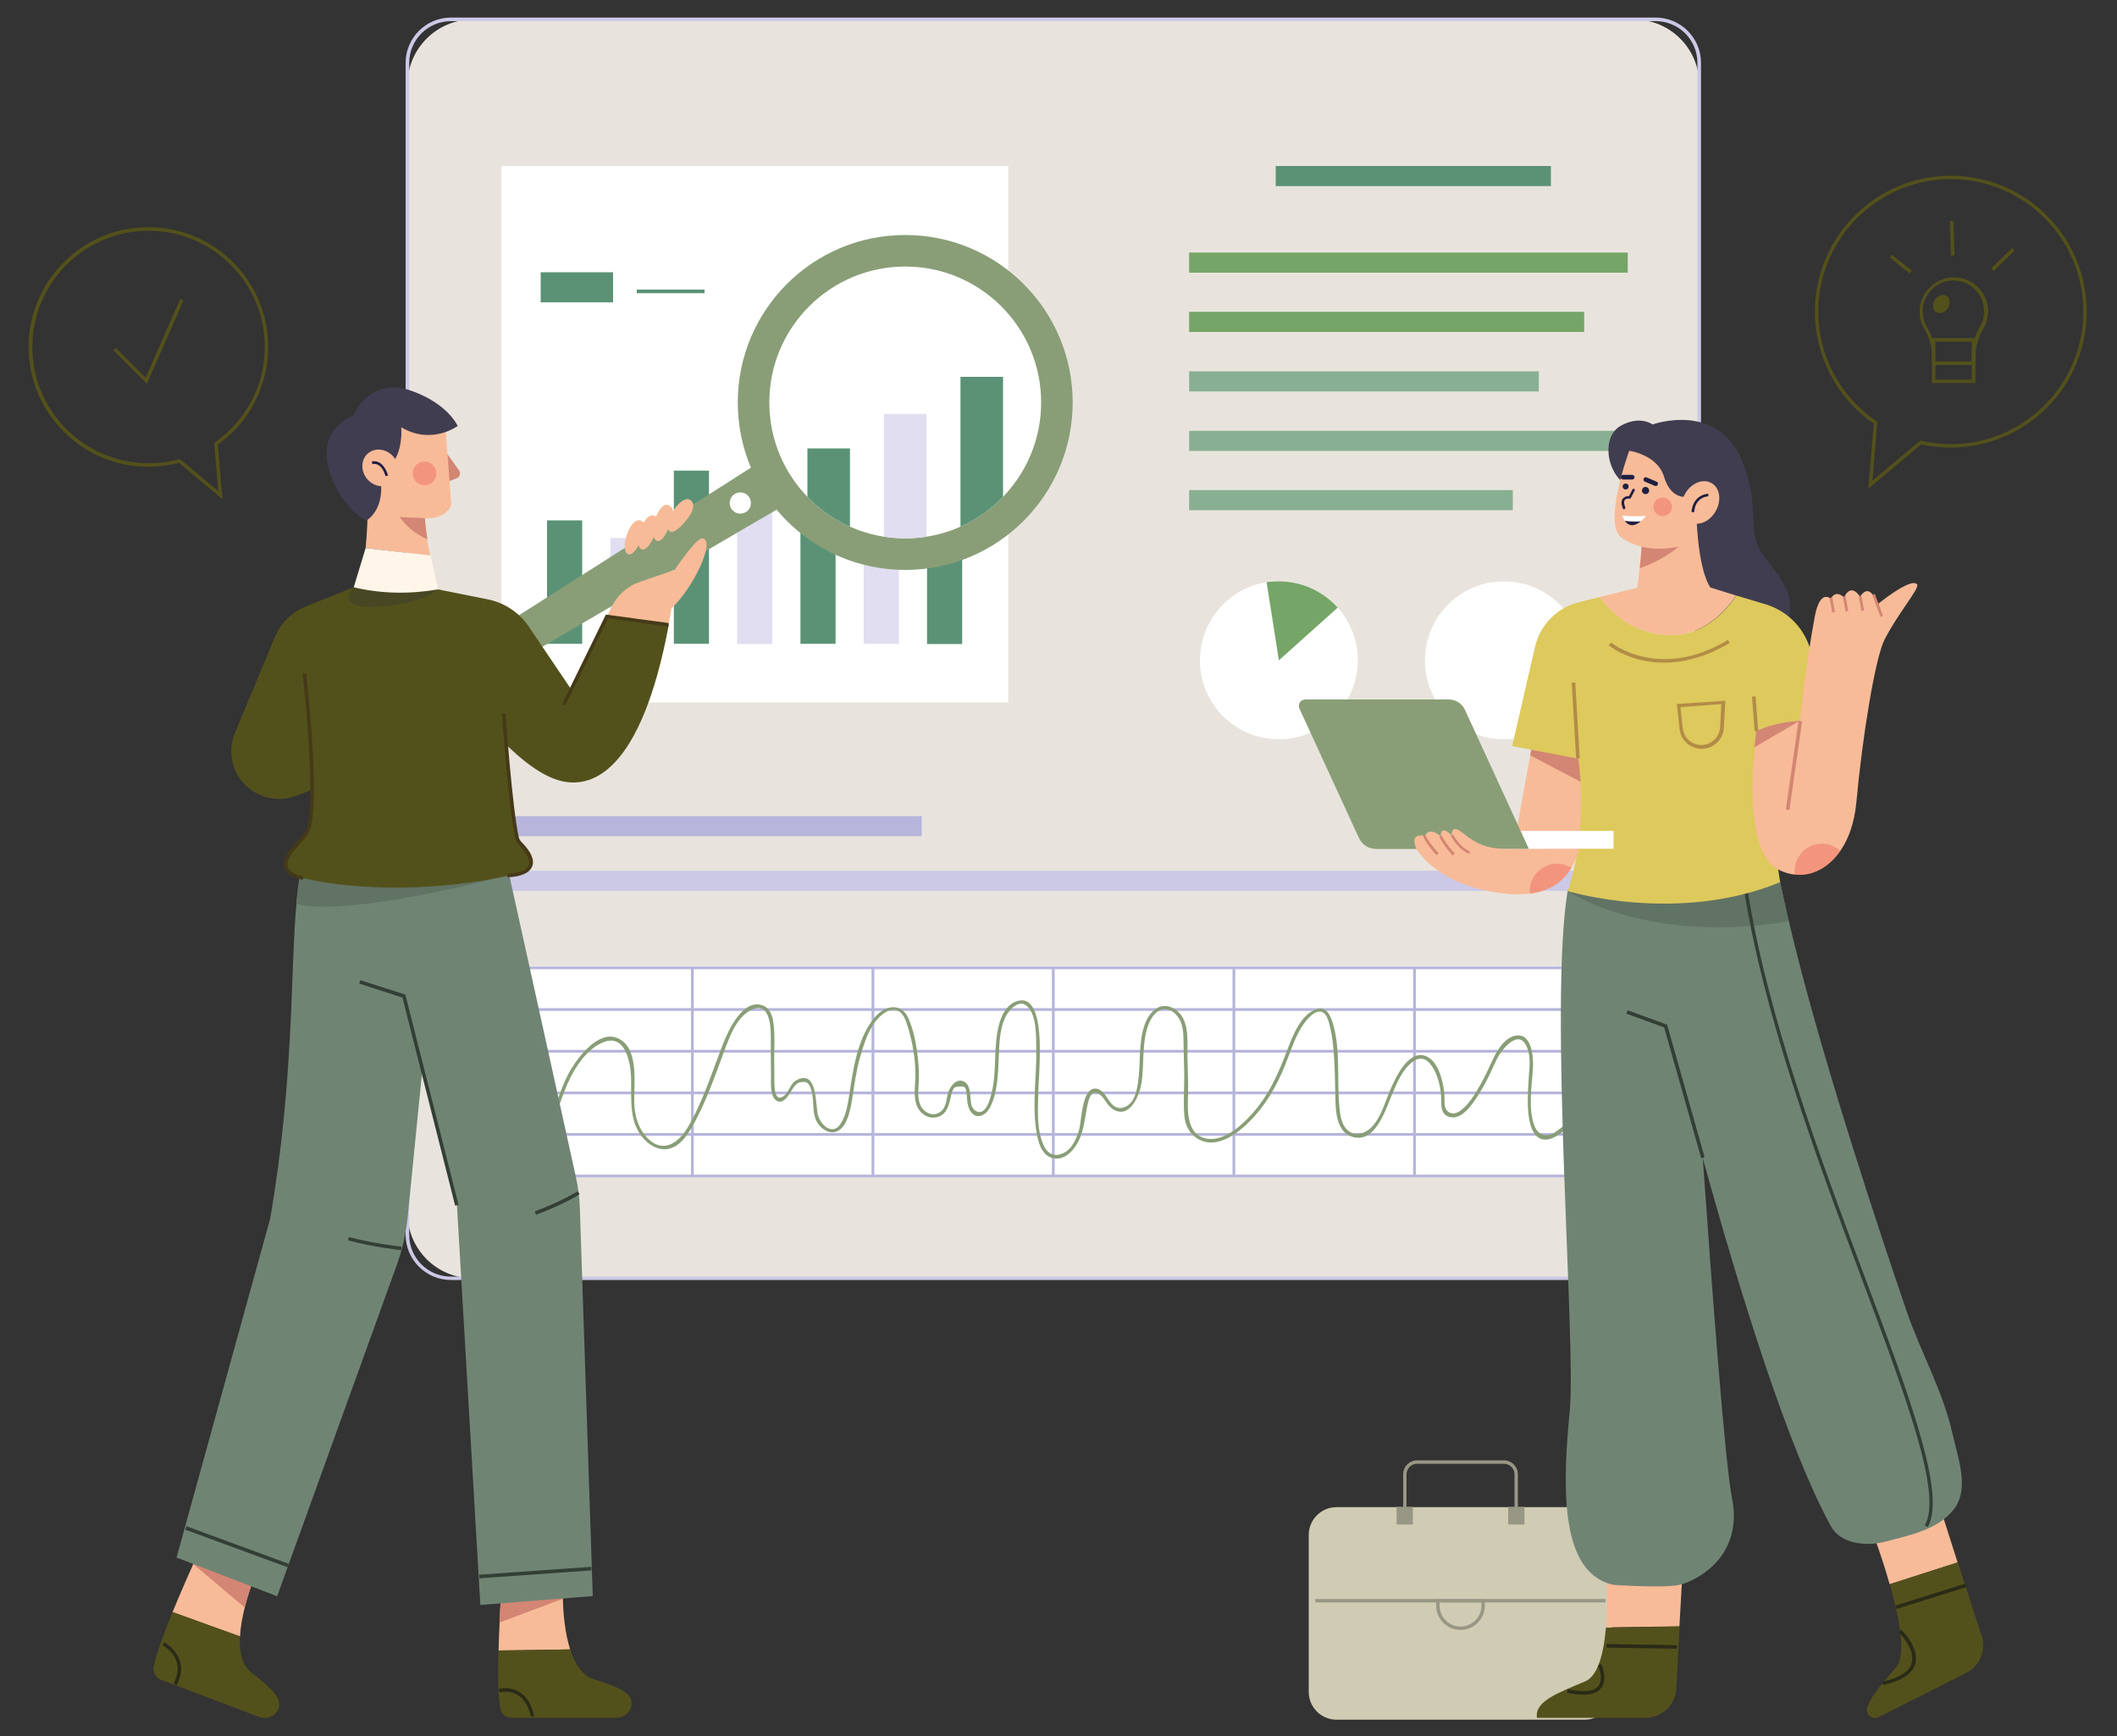 <?xml version="1.0" encoding="utf-8"?>
<!-- Generator: Adobe Illustrator 26.3.1, SVG Export Plug-In . SVG Version: 6.00 Build 0)  -->
<svg version="1.1" id="Слой_1" xmlns="http://www.w3.org/2000/svg" xmlns:xlink="http://www.w3.org/1999/xlink" x="0px" y="0px"
	 viewBox="0 0 1000 820" style="enable-background:new 0 0 1000 820;" xml:space="preserve">
<rect x="0" y="0" width="1000" height="820" fill="#333333" stroke="none"/>
<style type="text/css">
	.st0{fill:#E8E4DD;}
	.st1{fill:#CBC9E6;}
	.st2{fill:#5B9276;}
	.st3{fill:#75A567;}
	.st4{fill:#89AF92;}
	.st5{fill:#B6B5DB;}
	.st6{fill:#FFFFFF;}
	.st7{fill:#E0DEF0;}
	.st8{fill:#899E77;}
	.st9{fill:#D0CBB3;}
	.st10{fill:#989785;}
	.st11{fill:#53511B;}
	.st12{opacity:0.6;fill:#899E77;}
	.st13{clip-path:url(#SVGID_00000119097091458460025070000003126651368733096108_);}
	.st14{fill:#F8BB98;}
	.st15{fill:#D38673;}
	.st16{fill:#2A2B17;}
	.st17{fill:#708474;}
	.st18{fill:#617364;}
	.st19{fill:#333F35;}
	.st20{opacity:0.2;fill:#201F42;}
	.st21{fill:#FFF5E9;}
	.st22{fill:#403D50;}
	.st23{fill:#201F42;}
	.st24{opacity:0.4;fill:#EB5D57;}
	.st25{fill:#453A18;}
	.st26{fill:#DEC95C;}
	.st27{fill:#B28C47;}
</style>
<g>
	<path class="st0" d="M771.8,603.8H223.3c-17,0-30.8-13.8-30.8-30.8V40c0-17,13.8-30.8,30.8-30.8h548.6c17,0,30.8,13.8,30.8,30.8
		v533C802.6,590,788.9,603.8,771.8,603.8z"/>
	<path class="st1" d="M782.1,604.6H213c-11.8,0-21.4-9.6-21.4-21.4V29.7c0-11.8,9.6-21.4,21.4-21.4h569.1c11.8,0,21.4,9.6,21.4,21.4
		v553.6C803.5,595.1,793.9,604.6,782.1,604.6z M213,10c-10.9,0-19.7,8.8-19.7,19.7v553.6c0,10.9,8.8,19.7,19.7,19.7h569.1
		c10.9,0,19.7-8.8,19.7-19.7V29.7c0-10.9-8.8-19.7-19.7-19.7H213z"/>
	<g>
		<rect x="602.6" y="78.4" class="st2" width="130" height="9.5"/>
		<rect x="561.7" y="119.3" class="st3" width="207.2" height="9.5"/>
		<rect x="561.7" y="147.3" class="st3" width="186.6" height="9.5"/>
		<rect x="561.7" y="175.4" class="st4" width="165.2" height="9.5"/>
		<rect x="561.7" y="203.5" class="st4" width="207.2" height="9.5"/>
		<rect x="561.7" y="231.5" class="st4" width="152.9" height="9.5"/>
	</g>
	<g>
		<rect x="236.5" y="385.5" class="st5" width="198.9" height="9.5"/>
		<rect x="237" y="411.3" class="st1" width="514.2" height="9.5"/>
	</g>
	<rect x="236.8" y="78.4" class="st6" width="239.5" height="253.4"/>
	<rect x="258.4" y="245.8" class="st2" width="16.6" height="58.3"/>
	<rect x="288.3" y="254.1" class="st7" width="16.6" height="50.1"/>
	<rect x="318.3" y="222.3" class="st2" width="16.6" height="81.8"/>
	<rect x="348.2" y="228.2" class="st7" width="16.6" height="76"/>
	<rect x="378.1" y="201.9" class="st2" width="16.6" height="102.2"/>
	<rect x="408" y="187.8" class="st7" width="16.6" height="116.3"/>
	<rect x="437.9" y="175.2" class="st2" width="16.6" height="129"/>
	<g>
		<g>
			<rect x="255.4" y="128.6" class="st2" width="34.2" height="14.2"/>
			<rect x="300.8" y="136.8" class="st2" width="32" height="1.7"/>
		</g>
	</g>
	<g>
		<circle class="st6" cx="710.4" cy="311.9" r="37.3"/>
		<g>
			<path class="st6" d="M604.1,349.2c-20.6,0-37.3-16.7-37.3-37.3c0-18.6,13.7-34.1,31.5-36.9c1.9-0.3,3.8-0.4,5.8-0.4
				c11,0,20.9,4.8,27.8,12.4c5.9,6.6,9.5,15.3,9.5,24.9C641.4,332.5,624.7,349.2,604.1,349.2z"/>
			<path class="st3" d="M604.1,311.9l-5.8-36.9c1.9-0.3,3.8-0.4,5.8-0.4c11,0,20.9,4.8,27.8,12.4L604.1,311.9z"/>
		</g>
	</g>
	<g>
		<g>
			<rect x="240.8" y="456.3" class="st6" width="511.7" height="98.4"/>
		</g>
		<g>
			<path class="st5" d="M754.1,556.1h-513v-99.6h513V556.1z M242.3,554.9h510.5v-97.1H242.3V554.9z"/>
			<rect x="241.7" y="535.2" class="st5" width="511.7" height="1.3"/>
			<rect x="241.7" y="515.6" class="st5" width="511.7" height="1.3"/>
			<rect x="241.7" y="495.9" class="st5" width="511.7" height="1.3"/>
			<rect x="241.7" y="476.2" class="st5" width="511.7" height="1.3"/>
			<rect x="667.5" y="457.2" class="st5" width="1.3" height="98.4"/>
			<rect x="582.2" y="457.2" class="st5" width="1.3" height="98.4"/>
			<rect x="496.9" y="457.2" class="st5" width="1.3" height="98.4"/>
			<rect x="411.7" y="457.2" class="st5" width="1.3" height="98.4"/>
			<rect x="326.4" y="457.2" class="st5" width="1.3" height="98.4"/>
		</g>
		<path class="st8" d="M255.8,539.9c7.4-10.4,9-23.7,15.7-34.6c3.2-5.3,7.5-10.6,13.5-13c10.2-4.1,12.8,9.1,13.1,16.4
			c0.3,10.8-1.5,22.5,7.4,30.6c3,2.7,6.9,4.3,10.9,3.2c4.8-1.3,7.8-5.7,10.2-9.7c6.8-11.6,11.2-24.9,15.9-37.4
			c2.4-6.3,5.4-14.5,11.7-18c8.9-5.1,9.9,6.1,9.9,12c0,6.5,0,12.9,0.1,19.4c0,3.1-0.6,9.6,3,11.3c2.2,1,3.9-0.9,5.1-2.5
			c1-1.4,1.8-3,2.8-4.3c1-1.3,1.9-2,3.6-2.2c1.6-0.1,2.4-0.2,3.5,1.4c0.6,0.8,0.9,2,1.2,3c1.3,4.9,0,10.4,2.7,14.8
			c1.5,2.5,4.8,5,7.9,4.5c6.2-1,7.8-11.2,8.6-16.1c1-6.5,1.9-13.1,3.7-19.4c1.8-6.4,4.2-14.1,9.1-18.9c1.9-1.8,4.4-3.7,7.2-3.4
			c4,0.5,5.3,5,6.3,8.3c2.2,7.4,3.6,15,3.5,22.7c0,5.3-1.5,12,2,16.6c1.9,2.5,5.1,3.9,8.2,3.1c4.5-1.1,5.6-5.5,6.5-9.5
			c0.2-0.8,0.3-1.6,0.6-2.4c0.9-2.2,1.2-2.5,3.6-2.6c2.7-0.1,2.8,0.5,3.2,2.7c0.4,2.2,0.2,4.5,0.9,6.7c0.8,2.8,2.8,5.3,6,4.4
			c3-0.9,4.5-4.1,5.5-6.7c2.8-7.7,2.6-16.2,3-24.3c0.3-5.3,0.7-11.1,3.2-15.9c1.6-3.2,6.3-8.3,10-4.9c4.8,4.3,4.3,14.9,4.4,20.7
			c0.2,12.5-1.9,25-0.1,37.5c0.7,4.7,2,11.6,7.1,13.4c7.2,2.4,12.4-5.4,14.3-11c1.5-4.5,1.9-9.3,2.9-13.9c0.6-2.4,1.4-6.9,4.8-5.5
			c2.9,1.2,4,5.2,6.6,7.1c8.1,5.9,13.1-5.6,14.1-11.9c1.4-9.1,0-19.2,3.4-27.9c0.9-2.2,2.2-4.5,4.2-5.9c5-3.3,9.9,1.3,11.3,5.9
			c1.1,3.5,0.9,7.4,1,11.1c0.1,4,0.2,7.9,0.3,11.9c0.1,6.5-0.5,13.2,0,19.7c0.3,4.5,2,8.6,5.9,11.2c9.8,6.4,21.3-3.6,27.5-10.6
			c7.1-8,11.9-17.4,15.6-27.4c1.9-5,3.7-10.2,6.6-14.7c1.6-2.5,6-8.5,9.7-6.8c2.4,1.1,3.2,5.4,3.7,7.6c0.9,3.7,1.3,7.6,1.6,11.4
			c0.6,7.3,0.6,14.5,0.8,21.8c0.1,6.2,0.6,15.4,7.5,17.9c10.7,3.9,15.8-11.4,18.7-18.5c2.5-5.9,5.4-13.8,11.1-17.3
			c4.8-3,8.2,1.6,10,5.7c1.7,3.9,2.6,8.2,2.7,12.5c0,3-0.2,6.7,3.1,8.1c7.1,3.1,13.5-8.6,16.3-13.2c2.5-4.2,4.4-8.6,6.5-13.1
			c2.6-5.6,11.3-16.2,14.9-5.5c1.4,4,0.9,8.4,0.6,12.5c-0.3,4.7-0.6,9.4-0.5,14.1c0.2,5.5,1.2,17.3,9.4,16.1
			c5-0.8,10.1-6.3,13.9-9.4c5.5-4.6,10.6-9.5,15.5-14.6c0.7-0.8-0.4-2-1.2-1.2c-4.9,5.2-10.1,10.1-15.5,14.6
			c-2.9,2.4-5.9,4.9-9.1,7.1c-4.1,2.8-8.1,1.5-9.8-2.7c-3.2-8.3-1.3-18.7-0.8-27.3c0.3-5.2-0.4-17-8.3-15.5c-4.7,0.9-8,6-10,9.9
			c-2.2,4.5-4.1,9.1-6.6,13.4c-2.5,4.3-5.4,9.4-9.6,12.3c-3.1,2.2-6.8,1.1-7.2-3.1c-0.2-1.9,0-3.8-0.2-5.8
			c-0.7-5.6-2.8-14.8-8.8-17.1c-8.4-3.1-14.5,11-16.9,16.5c-2.4,5.7-4.3,12.9-8.9,17.4c-3.2,3.1-8.4,4.2-11.6,0.6
			c-2.4-2.6-3-6.8-3.3-10.2c-1.3-13.2,0.7-26.8-3.1-39.7c-1.1-3.7-3.1-8.3-7.8-6.7c-7.7,2.7-11.2,12.8-13.9,19.7
			c-4.2,11.1-8.9,21.6-17.1,30.4c-4.7,5.1-11.6,11.3-19,11.2c-9.7-0.2-10.9-9.9-10.7-17.3c0.3-7.3,0-14.6-0.2-21.8
			c-0.1-5.9,0.7-12.8-2.2-18.2c-1.8-3.4-5.8-6.1-9.8-5.4c-3.4,0.6-6,3.8-7.4,6.8c-3.7,8-2.7,17.6-3.6,26.1
			c-0.5,4.9-1.3,13.2-7.1,14.9c-7.2,2.1-7.4-8.7-13.4-8.9c-6.4-0.2-6.5,15.2-7.6,19.2c-1.4,5-4,10.9-9.7,12
			c-3.5,0.7-5.9-1.5-7.2-4.6c-3.1-6.9-2.7-15.5-2.5-22.9c0.1-5.5,0.6-11,0.7-16.5c0.1-5.9,1.3-31.4-10-28.7
			c-7.8,1.9-9.8,12-10.5,18.7c-0.9,8.9-0.1,18.1-2.7,26.8c-0.7,2.3-1.5,4.9-3.4,6.4c-2,1.6-4.3,0.2-5.3-1.8
			c-0.7-1.4-0.6-3.2-0.8-4.7c-0.2-2.5-0.5-6.3-3.4-7.4c-3.3-1.2-5.9,2.1-6.9,4.8c-1.2,3.3-0.8,7.7-4.2,9.9c-3.4,2.2-7.4,0.1-9-3.1
			c-1.7-3.4-1.1-7.6-0.9-11.2c0.2-3.7,0-7.4-0.4-11.1c-0.7-6.3-1.9-13.2-4.5-19c-3.6-8-11.5-5.9-16.2-0.1c-8,9.8-10,24.6-11.8,36.7
			c-0.6,3.9-1.3,7.9-3,11.4c-0.9,1.8-2.2,4-4.3,4.3c-3.6,0.6-6.6-3.6-7.4-6.5c-1.3-4.8-0.1-21.9-10.1-16.6c-3.1,1.6-3.4,5.5-6.1,7.5
			c-4.1,3.1-4.4-3.7-4.4-6.3c0-3.9-0.1-7.8-0.1-11.8c0-5.3,0.4-10.7-0.3-16c-0.4-3.3-1.4-7.2-4.9-8.6c-9.3-3.7-16.3,11.3-18.8,17.7
			c-5.3,13.4-9.6,27.7-17,40.1c-4.1,6.8-11.1,11.9-18.1,5.5c-5-4.6-6.9-11.2-7-17.8c-0.2-8.5,2.4-25.7-7.8-30.1
			c-8.9-3.9-18.3,8.4-22.1,14.7c-6.4,10.8-8.1,23.9-15.4,34.1C253.7,540,255.1,540.8,255.8,539.9L255.8,539.9z"/>
	</g>
	<path class="st9" d="M748.5,812.3H631.3c-7.2,0-13.1-5.9-13.1-13.1v-74.2c0-7.2,5.9-13.1,13.1-13.1h117.2c7.2,0,13.1,5.9,13.1,13.1
		v74.2C761.6,806.4,755.8,812.3,748.5,812.3z"/>
	<rect x="621.3" y="755.3" class="st10" width="137.1" height="1.6"/>
	<path class="st10" d="M689.9,769.9c-6.4,0-11.5-5.2-11.5-11.5v-3h23v3C701.4,764.7,696.3,769.9,689.9,769.9z M680,756.9v1.5
		c0,5.5,4.5,9.9,9.9,9.9c5.5,0,9.9-4.5,9.9-9.9v-1.5H680z"/>
	<path class="st10" d="M717,717h-1.6v-20.6c0-2.8-2.3-5-5-5h-41c-2.8,0-5,2.3-5,5V717h-1.6v-20.6c0-3.7,3-6.6,6.6-6.6h41
		c3.7,0,6.6,3,6.6,6.6V717z"/>
	<rect x="659.7" y="711.8" class="st10" width="7.7" height="8.3"/>
	<rect x="712.4" y="711.8" class="st10" width="7.7" height="8.3"/>
	<path class="st11" d="M882.5,230.8l2.6-30.7c-17.4-12-27.8-31.8-27.8-52.9c0-35.4,28.8-64.2,64.2-64.2c35.4,0,64.2,28.8,64.2,64.2
		s-28.8,64.2-64.2,64.2c-4.7,0-9.4-0.5-14-1.5L882.5,230.8z M921.5,84.6c-34.5,0-62.6,28.1-62.6,62.6c0,20.8,10.3,40.1,27.5,51.8
		l0.4,0.3l-2.3,27.7l22.6-18.9l0.4,0.1c4.6,1.1,9.3,1.6,14,1.6c34.5,0,62.6-28.1,62.6-62.6S956,84.6,921.5,84.6z"/>
	<path class="st11" d="M933.1,180.9h-20.5v-21.2h20.5V180.9z M914.2,179.3h17.2v-17.9h-17.2V179.3z"/>
	<path class="st11" d="M933.1,172.4h-20.5v-4.3c0-4.4-1.3-8.8-3.7-13c-1.4-2.5-2.2-5.3-2.1-8.2c0.1-8.4,7-15.5,15.4-15.9
		c4.5-0.2,8.7,1.4,11.9,4.4c3.2,3.1,5,7.2,5,11.7c0,2.8-0.8,5.6-2.2,8.1c-2.5,4.2-3.7,8.5-3.7,12.9V172.4z M914.2,170.7h17.2v-2.8
		c0-4.6,1.3-9.2,3.9-13.7c1.3-2.2,1.9-4.7,1.9-7.2c0-4-1.6-7.7-4.5-10.5c-2.9-2.8-6.6-4.2-10.7-4c-7.5,0.3-13.7,6.7-13.8,14.3
		c0,2.6,0.6,5.1,1.9,7.4c2.6,4.5,3.9,9.2,3.9,13.9V170.7z"/>
	<g>
		<g>
			<path class="st11" d="M919.3,145.2c-1.2,1.7-3.2,2.3-4.4,1.4c-1.3-0.9-1.3-3-0.1-4.7c1.2-1.7,3.2-2.3,4.4-1.4
				C920.4,141.4,920.5,143.5,919.3,145.2z"/>
			<path class="st11" d="M916.2,147.9c-0.7,0-1.3-0.2-1.8-0.6c-0.8-0.6-1.3-1.5-1.3-2.7c0-1.1,0.3-2.2,1-3.1c0.7-1,1.6-1.7,2.6-2
				c1.1-0.4,2.2-0.2,3,0.4c0.8,0.6,1.3,1.6,1.3,2.7c0,1.1-0.3,2.2-1,3.1l0,0c-0.7,1-1.6,1.7-2.6,2
				C917,147.8,916.6,147.9,916.2,147.9z M917.9,141c-0.2,0-0.4,0-0.7,0.1c-0.7,0.2-1.3,0.7-1.8,1.4c-0.5,0.7-0.7,1.4-0.7,2.1
				c0,0.6,0.2,1.1,0.6,1.4c0.4,0.3,0.9,0.3,1.5,0.1c0.7-0.2,1.3-0.7,1.8-1.4l0,0c0.5-0.7,0.7-1.4,0.7-2.1c0-0.6-0.2-1.1-0.6-1.4
				C918.5,141.1,918.2,141,917.9,141z"/>
		</g>
	</g>
	<g>
		<g>
			
				<rect x="896.9" y="118.6" transform="matrix(0.622 -0.783 0.783 0.622 241.881 750.168)" class="st11" width="1.7" height="12.1"/>
			
				<rect x="920.8" y="104.3" transform="matrix(1 -3.200236e-02 3.200236e-02 1 -3.127 29.553)" class="st11" width="1.7" height="16.3"/>
			
				<rect x="939.1" y="121.5" transform="matrix(0.717 -0.697 0.697 0.717 182.581 694.19)" class="st11" width="13.7" height="1.7"/>
		</g>
	</g>
	<path class="st11" d="M105.1,235.8l-20.6-17.2c-4.7,1.2-9.6,1.9-14.4,1.9c-31.2,0-56.6-25.4-56.6-56.6c0-31.2,25.4-56.6,56.6-56.6
		c31.2,0,56.6,25.4,56.6,56.6c0,18.3-8.9,35.5-23.8,46.1L105.1,235.8z M84.9,216.8l18.2,15.2l-1.9-22.8l0.4-0.3
		c14.7-10.3,23.5-27.1,23.5-45c0-30.3-24.6-54.9-54.9-54.9c-30.3,0-54.9,24.6-54.9,54.9c0,30.3,24.6,54.9,54.9,54.9
		c4.9,0,9.7-0.6,14.4-1.9L84.9,216.8z"/>
	<polygon class="st11" points="69.4,181.3 53.6,165.5 54.7,164.3 68.8,178.4 85.1,141.2 86.7,141.9 	"/>
	<g>
		<g>
			<path class="st8" d="M373.3,236.9l-15,8.8l-159,93.1c-4.9,2.9-10.6,2.2-12.9-1.5l0,0c-2.3-3.7-0.3-9.1,4.5-12.2l155.2-98.7
				l14.9-9.5L373.3,236.9z"/>
			<path class="st12" d="M373.3,236.9l-15,8.8c-2.9-2.8-5.5-6-7.6-9.5c-1.9-3.1-3.4-6.3-4.5-9.7l14.9-9.5L373.3,236.9z"/>
		</g>
	</g>
	<path class="st6" d="M352.3,241.9c-2.4,1.4-5.4,0.7-6.9-1.7c-1.4-2.4-0.7-5.4,1.7-6.9c2.4-1.4,5.4-0.7,6.9,1.7
		C355.4,237.4,354.7,240.5,352.3,241.9z"/>
	<circle class="st8" cx="427.6" cy="190.1" r="79.1"/>
	<g>
		<defs>
			<circle id="SVGID_1_" cx="427.6" cy="190.1" r="64.2"/>
		</defs>
		<use xlink:href="#SVGID_1_"  style="overflow:visible;fill:#FFFFFF;"/>
		<clipPath id="SVGID_00000062182242009631639600000014899321617750609814_">
			<use xlink:href="#SVGID_1_"  style="overflow:visible;"/>
		</clipPath>
		<g style="clip-path:url(#SVGID_00000062182242009631639600000014899321617750609814_);">
			<rect x="381.4" y="211.8" class="st2" width="20.1" height="123.5"/>
			<rect x="417.6" y="195.5" class="st7" width="20.1" height="140.6"/>
			<rect x="453.7" y="178" class="st2" width="20.1" height="155.9"/>
		</g>
	</g>
	<path class="st14" d="M269.3,779.1c-10.1,0.2-24.5,0.4-33.8,0.5c0.1-4.5,0.3-9,0.5-13.1c0.5-10.3,1-18.2,1-18.2l28.9-0.2
		c0,0-0.1,2.9,0,7.2C266,761.6,266.8,771.1,269.3,779.1z"/>
	<path class="st11" d="M280.5,793.2c-5.5-1.7-9-7.4-11.2-14.1c-10.1,0.2-24.5,0.4-33.9,0.5c-0.3,10.6-0.2,21.3,0.9,27.3
		c0.4,2.6,2.7,4.5,5.3,4.5h49.6c4,0,7.5-3.4,7.1-7.4C297.8,799.3,292.2,796.8,280.5,793.2z"/>
	<path class="st15" d="M265.8,755.2l-29.9,11.2c0.5-10.3,1-18.2,1-18.2l28.9-0.2C265.8,748.1,265.7,750.9,265.8,755.2z"/>
	<path class="st16" d="M250.8,811c-1.1-5-3.2-8.5-6.3-10.4c-4-2.4-8.5-1.2-8.5-1.2l-0.5-1.6c0.2-0.1,5.2-1.4,9.8,1.4
		c3.5,2.1,5.9,6,7,11.5L250.8,811z"/>
	<path class="st14" d="M121.1,742.7c0,0-3.2,7.4-5.5,16.6c-1.1,4.4-2,9.1-2.2,13.7c-9.5-3.4-23.1-8.3-31.9-11.5
		c4.1-10,8.5-19.9,10.8-25l0.1-0.1c1-2.3,1.6-3.6,1.6-3.6L121.1,742.7z"/>
	<path class="st11" d="M118.8,790.1c-4.6-3.6-5.8-10.1-5.5-17.2c-9.5-3.4-23.1-8.3-31.8-11.5c-4,9.9-7.7,19.9-8.9,25.9
		c-0.5,2.6,0.9,5.2,3.4,6.1l46.4,17.6c3.8,1.4,8.2-0.5,9.3-4.4C132.9,801.9,128.5,797.6,118.8,790.1z"/>
	<path class="st15" d="M121.1,742.7c0,0-3.2,7.4-5.5,16.6l-24.2-20.4l0.9-2.5l0.1-0.1c1-2.3,1.6-3.6,1.6-3.6L121.1,742.7z"/>
	<path class="st16" d="M83.5,796l-1.5-0.8c6.2-11.9-4.7-17.8-5.2-18l0.8-1.5C77.7,775.8,90.4,782.6,83.5,796z"/>
	<path class="st17" d="M280,753.9l-53.1,4.2l-11.1-189.5l-16.4-62.3l-21.5-81.5l-1.1-4.3l-5.2-19.6l-0.8-2.9l10.2-0.9l54.9-4.9
		l3.3,15v0L272,555.8c1.1,4.8,1.7,9.8,1.9,14.7L280,753.9z"/>
	<path class="st17" d="M203.6,464.1l-4.2,42.2l-6.8,68.3c-0.8,7.9-2.5,15.6-5.2,23l-56.5,156.4l-47.5-18.3l44.2-160
		c11.4-65.9,9.5-116.5,12.4-148.5c0.2-2,0.4-3.9,0.6-5.8c1.2-9.8,3-17.6,6.1-23.3l24.9,2.9l17.6,2.1l3.8,16.2l0.8,3.3L203.6,464.1z"
		/>
	<path class="st18" d="M239.1,407.1l0.6,6.4c0,0-74.5,20-99.8,13.5c0.2-2,0.4-3.9,0.6-5.8c1.2-9.8,3-17.6,6.1-23.3l24.9,2.9
		l-0.8-2.9l10.2-0.9l54.9-4.9L239.1,407.1z"/>
	<polygon class="st19" points="215,569.5 190.1,471.2 169.7,464.6 170.2,463 191.5,469.8 191.6,470.3 216.6,569.1 	"/>
	<path class="st19" d="M253.2,573.8l-0.6-1.6c13.1-4.9,20.2-9.5,20.3-9.5l0.9,1.4C273.5,564.3,266.5,568.8,253.2,573.8z"/>
	<path class="st19" d="M189.5,590.5c-0.1,0-12.7-1.3-25.1-4.6l0.4-1.6c12.3,3.3,24.8,4.5,24.9,4.6L189.5,590.5z"/>
	
		<rect x="110.8" y="705.1" transform="matrix(0.345 -0.939 0.939 0.345 -612.841 583.302)" class="st19" width="1.7" height="51.5"/>
	
		<rect x="226.2" y="741.6" transform="matrix(0.998 -7.028105e-02 7.028105e-02 0.998 -51.556 19.596)" class="st19" width="53.1" height="1.7"/>
	<path class="st11" d="M167,277.4l-22.6,9.1c-6.6,2.6-11.8,7.8-14.5,14.3L111,346.1c-3.8,9.1-1.3,19.6,6.2,25.9l0,0
		c6.2,5.2,14.7,6.8,22.4,4l16-5.9L167,277.4z"/>
	<g>
		<path class="st14" d="M323,236.2c-4.2,2.1-9.1,10.9-7.2,14.1c1.5,2.6,5-0.9,6.2-2.1c2.1-2.2,7.6-8.2,4.6-11.6
			C325.6,235.6,324.3,235.6,323,236.2z"/>
		<path class="st14" d="M312.8,239.4c-3.5,3.1-5.8,13-3.2,15.6c2.2,2.1,4.6-2.2,5.4-3.7c1.5-2.7,5.2-9.9,1.3-12.4
			C315.1,238.1,313.9,238.4,312.8,239.4z"/>
		<path class="st14" d="M306,244.4c-3.5,3-6,12.3-3.5,14.7c2.1,1.9,4.6-2.2,5.4-3.6c1.5-2.6,5.3-9.5,1.6-11.7
			C308.4,243.1,307.1,243.4,306,244.4z"/>
		<path class="st14" d="M299.6,246.7c-3.5,3-6,12.3-3.5,14.7c2.1,1.9,4.6-2.2,5.4-3.6c1.5-2.6,5.3-9.5,1.6-11.7
			C301.9,245.4,300.7,245.7,299.6,246.7z"/>
	</g>
	<path class="st11" d="M167,277.7L143.6,318c0,0,6.1,66.7,1.7,74.9c-4.4,8.2-14.4,14.6-8.3,19.3c6.1,4.7,54.5,12.9,106.7,0.6
		c14.4-4.1,4.4-11.7,1.1-15.2c-3.3-3.5-7.8-91.8-7.8-91.8l-30-27.4l-22.2-6L167,277.7z"/>
	<path class="st20" d="M206.4,278.4c-4.2,7.3-53.2,14.8-39.4-1l14.2-3L206.4,278.4z"/>
	<path class="st11" d="M270,325.9l-19.4-28.7c-4.5-7.3-11.8-12.4-20.2-14.1l-23.5-4.7l13.9,52.1c0,0,21.7,30.4,41.3,37.5
		c17.6,6.4,40.9-4.1,53.8-72.8l-29.1-4L270,325.9z"/>
	<path class="st14" d="M331.8,254.3c-2.9-0.4-13.1,14.9-13.1,14.9l-16.3,5.6c-6,2-10.9,6.4-13.6,12.1l-2.1,4.3l29.1,4
		c0.5-2.6,0.9-5.2,1.4-7.9C327.2,278.2,338.3,255.2,331.8,254.3z"/>
	<path class="st15" d="M210.9,213.9l5.9,8.2c1,1.4,0.4,3.3-1.3,3.9l-6.3,2.4l-4.5-9.9L210.9,213.9z"/>
	<path class="st14" d="M172.7,258.9c1.5-15,0.9-30.1,0.9-30.1l26.9,2c-0.2,3-0.3,6.1-0.2,9.2c0.2,4.9,0.7,9.9,1.5,14.7
		c0.4,2.7,0.9,5.3,1.4,7.8L172.7,258.9z"/>
	<path class="st15" d="M201.9,254.7c-11.4-4.7-15.8-14.9-15.8-14.9l14.3,0.2C200.6,244.8,201.1,249.8,201.9,254.7z"/>
	<path class="st21" d="M172.7,258.9l-5.6,18.5c13,3.1,26.3,3.3,39.9,1l-3.6-16L172.7,258.9z"/>
	<path class="st14" d="M210.3,200.1l2.8,37.3c0.2,1.6-0.7,3.1-2.1,4.3c-2.4,2.2-5.6,3.2-8.8,3.1L183,244l-13.6-15.3l10.6-32.5
		l19.2-0.3L210.3,200.1z"/>
	<path class="st22" d="M178.9,222.3c0,0,5,15.6-5.6,23.5c-11.5-3.8-32.7-38.6-6.3-49.6c0,0,7.3-18.5,27.1-11.7
		c17.5,6.1,22.1,16.7,22.1,16.7s-12.3,9.2-26.7,0.6C189.6,201.9,191,220.4,178.9,222.3z"/>
	<path class="st14" d="M186,215.9c3.1,3.9,2.8,9.3-0.7,12.1c-3.5,2.8-8.8,2-12-1.9c-3.1-3.9-2.8-9.3,0.7-12.1
		C177.5,211.2,182.9,212.1,186,215.9z"/>
	<path class="st23" d="M182.1,224.9c-0.1-0.3-1.7-6.6-6.2-5.7l-0.3-1.2c4.5-1,7,3.9,7.7,6.6L182.1,224.9z"/>
	
		<ellipse transform="matrix(0.23 -0.973 0.973 0.23 -63.048 367.299)" class="st24" cx="200.5" cy="223.5" rx="5.6" ry="5.6"/>
	<path class="st25" d="M143,415.6c-5.1-1.2-7.9-3.1-8.7-5.7c-1.3-4.3,3.1-9.3,7.1-13.7c0.6-0.7,1.2-1.3,1.8-2
		c1.1-1.3,1.8-2.8,2.2-4.3c3.7-17.3-2.4-71.3-2.5-71.8l1.7-0.2c0.3,2.2,6.2,54.8,2.4,72.4c-0.4,1.8-1.3,3.6-2.5,5.1
		c-0.6,0.6-1.2,1.3-1.8,2c-3.5,3.8-7.8,8.6-6.7,12.1c0.6,2,3.2,3.6,7.5,4.6L143,415.6z"/>
	<path class="st25" d="M239.7,414.4l-0.1-1.7c5.7-0.3,9.2-1.6,10.1-3.9c0.9-2.3-0.7-5.8-4.5-9.6c-1-1-1.6-2.2-1.9-3.6
		c-3-13.5-6.2-58-6.2-58.5l1.7-0.1c0,0.4,3.2,44.9,6.2,58.2c0.2,1.1,0.8,2,1.5,2.7c4.3,4.3,6.1,8.3,4.9,11.3
		C250.1,412.4,246.2,414.1,239.7,414.4z"/>
	<polygon class="st25" points="267,333.3 265.5,332.6 286.2,290.3 315.9,294.3 315.7,296 287.2,292.1 	"/>
	<path class="st22" d="M768.5,229.3c-9.9-6-12.1-23.1-2.9-28.2c9.2-5.1,15-0.6,15-0.6s30.8-11.2,42.4,17.4
		c8.8,21.5,1.8,32.8,9.4,43.6c8.7,12.3,22.6,23.5,4.4,45.2l-42.5-10.4l-11.1-52.4L768.5,229.3z"/>
	<path class="st14" d="M915.6,709.4l-31.3,13.8c0,0,4.5,11.6,8.3,25.1l32.1-10.3L915.6,709.4z"/>
	<path class="st11" d="M924.8,738l-32.1,10.3c4.4,15.5,8,33.4,2.9,39.3c-6.5,7.6-12.2,13.9-13.6,19.2c-0.8,3.1,2.4,5.7,5.3,4.3
		l41.5-20.9c6.9-3.5,9.8-11.7,6.8-18.8L924.8,738z"/>
	
		<rect x="894.9" y="753.8" transform="matrix(0.954 -0.299 0.299 0.954 -183.724 306.811)" class="st16" width="34.4" height="1.7"/>
	<path class="st16" d="M889.5,795.9l-0.3-1.6c8-1.7,12.6-4.6,13.8-8.7c1.9-6.7-6-14.6-6.1-14.6l1.2-1.2c0.4,0.3,8.8,8.6,6.6,16.3
		C903.2,790.7,898.1,794,889.5,795.9z"/>
	<path class="st14" d="M794.9,739.7l-36.1,3.3c0,0,0.9,12.8-0.2,25.7l34.7-0.5L794.9,739.7z"/>
	<path class="st11" d="M758.6,768.8c-1,11.4-3.6,22.8-9.8,25.4c-13.3,5.6-23.9,9.4-22.8,17.2h51.3c7.7,0,14.1-6,14.5-13.7l1.6-29.4
		L758.6,768.8z"/>
	
		<rect x="774.6" y="761.1" transform="matrix(1.664769e-02 -1 1 1.664769e-02 -15.195 1540.172)" class="st16" width="1.7" height="33.3"/>
	<path class="st16" d="M747.9,800.5c-2.2,0-4.8-0.3-7.7-1l0.4-1.6c7.3,1.6,12.3,1.1,14.4-1.5c2.8-3.4-0.1-9.6-0.1-9.7l1.5-0.7
		c0.1,0.3,3.3,7.2-0.1,11.4C754.6,799.5,751.8,800.5,747.9,800.5z"/>
	<path class="st17" d="M794.4,748.3c-0.4,0.1-0.8,0.2-1.2,0.3c-7.2,1.7-31.1,0-31.1,0c-1.1-0.2-2.1-0.5-3.1-0.9
		c-22.3-8.1-20.8-47.2-17.5-81.4c3.1-31.3-10-191.2-1-245.5l56.5-12.4l0.3,9.5l0.7,19.4l1.2,34.4c0,0,2.1,33.3,5.1,75
		c4.4,62.5,10.5,144,13.8,160.7C823.5,734,803.4,745.7,794.4,748.3z"/>
	<path class="st17" d="M922.3,713.7c-1.3,1.5-2.6,2.7-4.1,3.9c-7.6,5.9-17.9,8-26.9,10.4c-1.6,0.4-3.2,0.8-4.9,1
		c-8.4,1-17.5-0.9-21.5-8c-20.1-36.6-42.7-109.2-60.6-174.1c-13.1-47.4-23.7-90.6-29-112.7c-2.3-9.8-3.6-15.4-3.6-15.4l25.6-0.8
		l43.6-1.3c1.2,5.9,2.5,12.1,4.1,18.5c14.9,63.5,44.2,150.7,55.6,184.1c6.9,20,17.3,37.8,21.9,58.8
		C925,689.2,930.7,704.1,922.3,713.7z"/>
	<path class="st18" d="M845,435.2c-17.8,2.9-33.5,3.3-46.9,2.3c-8.5-0.6-16.1-1.8-22.7-3.3c-22.8-5-34.9-13.3-34.9-13.3l56.5-12.4
		l0.3,9.5l43.6-1.3C842.2,422.6,843.5,428.8,845,435.2z"/>
	<polygon class="st19" points="803.6,547.1 786.1,485.3 768.2,478.8 768.8,477.2 787.5,484 787.6,484.4 805.2,546.6 	"/>
	<path class="st19" d="M910.6,721.3l-1.4-0.8c8.4-14.6-8.5-59.6-29.8-116.6c-20.7-55.3-46.5-124.2-55.9-185.7l1.6-0.3
		c9.3,61.3,35.1,130.1,55.8,185.4C902.4,660.6,919.4,706,910.6,721.3z"/>
	<path class="st14" d="M752.7,368.4c-2,14.1-5,32.5-5,32.5h-32.9l8-44.1l2-11c0,0,28.3,6.7,29.6,6.7
		C754.8,352.5,753.9,359.6,752.7,368.4z"/>
	<path class="st15" d="M752.7,368.4l-1.5,3.3l-28.4-14.9l2-11c0,0,28.3,6.7,29.6,6.7C754.8,352.5,753.9,359.6,752.7,368.4z"/>
	<path class="st26" d="M745.5,358.4c0,0,5.4,31.7-5,62.5c0,0,51.7,15.8,100.4-4.2l-11.3-71.3l3.8-36.3l-74.6,0.8l-25.4,8.3
		L745.5,358.4z"/>
	<path class="st26" d="M854.6,305.1c-3.3-9.4-10.9-16.7-20.4-19.6l-14-4.2c-5.6,8.2-15.7,18.7-30.4,18.7c-17.3,0-28.1-9.9-34.1-18
		l-9.7,2.4c-10.4,2.5-18.5,10.7-20.9,21.1l-10.8,46.9l31.3,6l0.8-35.8l81.3-3.8l2.1,26.7c0,0,23.5-10.3,39,0.3L854.6,305.1z"/>
	<path class="st14" d="M890.2,302.1c-4.5,8.8-10.6,47-13.3,76.7c-0.9,9.8-3.7,17.5-7.6,23.1c-5.7,8.3-13.7,12.1-21.5,11.2
		c-3-0.3-6-1.3-8.7-2.9c-13.4-8-11.7-41.9-10.2-57.2c0.5-4.6,0.9-7.5,0.9-7.5c7.9-4.4,20.4-5,20.4-5c0.2-1.7,0.4-3.5,0.6-5.2
		c1.7-15.4,4.3-32.8,6.5-44.4c2.5-12.9,7.5-8.1,7.5-8.1c2.5-4.6,6.3-0.6,6.3-0.6c3.3-7.3,7.5-0.4,7.5-0.4c5.2-7.5,8.1,3.8,8.1,3.8
		s16.2-13.3,18.9-9.5C906.8,277.9,896.6,289.6,890.2,302.1z"/>
	<rect x="692.2" y="392.5" class="st6" width="70" height="8.4"/>
	<path class="st8" d="M722.2,401H650c-3.5,0-6.6-2-8.1-5.2l-28.1-61.1c-0.9-2,0.5-4.3,2.8-4.3h67.7c3.3,0,6.3,1.9,7.7,4.9L722.2,401
		z"/>
	<path class="st14" d="M746,400.9c-0.9,3.3-2.1,6.3-3.7,9c-3.9,6.5-10.1,11-19.6,12.2c-3.3,0.4-6.9,0.5-11,0.1
		c-33.1-3.3-42.7-21.4-42.7-21.4s-3.7-7.7,4.1-5.9c0,0,1.5-4.9,7.5,0.2c0,0-0.7-6.1,5.2-0.5c0,0-0.8-6.2,5.6-0.8
		c6.5,5.3,11.5,6.9,19.3,7.2C718.6,401.2,746,400.9,746,400.9z"/>
	<g>
		<g>
			
				<rect x="743.7" y="322.5" transform="matrix(0.998 -5.804152e-02 5.804152e-02 0.998 -18.506 43.786)" class="st27" width="1.7" height="35.9"/>
			<path class="st27" d="M786.1,313c-3.9,0-7.4-0.5-10.3-1.1c-9.9-2.2-15.7-6.9-15.9-7.1l1.1-1.3c0.2,0.2,22.8,18.3,55.2-1.2
				l0.9,1.4C805.1,310.8,794.5,313,786.1,313z"/>
			
				<rect x="828.3" y="329" transform="matrix(0.997 -7.604917e-02 7.604917e-02 0.997 -23.248 64.03)" class="st27" width="1.7" height="16.4"/>
			<path class="st27" d="M803.8,353.7c-5.4,0-9.8-4-10.4-9.3l-1.3-11.9l22.9-1.5l-0.7,12.8c-0.3,5.5-4.8,9.8-10.3,9.9
				C803.9,353.7,803.8,353.7,803.8,353.7z M793.8,334l1.1,10.1c0.5,4.5,4.4,7.9,8.9,7.8c4.6-0.1,8.4-3.7,8.7-8.4l0.6-10.9L793.8,334
				z"/>
		</g>
	</g>
	
		<rect x="825.9" y="360.6" transform="matrix(0.142 -0.99 0.99 0.142 369.299 1148.811)" class="st15" width="42.3" height="1.7"/>
	<g>
		
			<rect x="878.5" y="281.6" transform="matrix(0.984 -0.179 0.179 0.984 -36.826 161.862)" class="st15" width="1.3" height="7"/>
		
			<rect x="871" y="281.8" transform="matrix(0.984 -0.179 0.179 0.984 -36.984 160.524)" class="st15" width="1.3" height="7"/>
		
			<rect x="864.7" y="282.3" transform="matrix(0.984 -0.179 0.179 0.984 -37.159 159.412)" class="st15" width="1.3" height="7"/>
		
			<rect x="886.1" y="280.6" transform="matrix(0.937 -0.35 0.35 0.937 -44.098 328.184)" class="st15" width="1.3" height="11.1"/>
	</g>
	<path class="st15" d="M850.1,340.5l-21.4,12.5c0.5-4.6,0.9-7.5,0.9-7.5C837.6,341,850.1,340.5,850.1,340.5z"/>
	<path class="st24" d="M869.3,401.9c-5.7,8.3-13.7,12.1-21.5,11.2c-0.1-0.6-0.1-1.1-0.1-1.7c0-7.1,5.8-12.9,12.9-12.9
		C863.9,398.5,867,399.8,869.3,401.9z"/>
	<path class="st24" d="M742.3,409.9c-3.9,6.5-10.1,11-19.6,12.2c0-0.4-0.1-0.8-0.1-1.2c0-7.1,5.8-12.9,12.9-12.9
		C738,408,740.3,408.7,742.3,409.9z"/>
	<path class="st15" d="M694.1,403.2c-3.3-0.6-7.4-5.7-8.8-8.4l1.1-0.6c1.4,2.8,5.3,7.3,7.9,7.8L694.1,403.2z"/>
	<path class="st15" d="M686.3,404.1c-2.8-2.9-5.4-6.5-6.4-8.9l1.2-0.5c1,2.3,3.5,5.8,6.2,8.5L686.3,404.1z"/>
	<path class="st15" d="M678.6,403.9c-2.8-2.9-5.4-6.5-6.4-8.9l1.2-0.5c1,2.3,3.5,5.8,6.2,8.5L678.6,403.9z"/>
	<path class="st14" d="M820.1,281.3c-5.7,8.2-15.7,18.7-30.4,18.7c-17.3,0-28.1-9.9-34.1-18l17.8-4.4c0.4-3.2,0.8-6.3,1.1-9.3
		c0.2-2.3,0.4-4.5,0.6-6.6c0.3-3.5,0.5-6.6,0.7-9.2c0.2-3.7,0.3-6.4,0.4-8c0-0.9,0-1.4,0-1.4l25-10c0,0-0.8,32.5,6.7,44.4
		L820.1,281.3z"/>
	<path class="st15" d="M796.1,255.3c0,0-6.7,7.8-21.5,13.1c0.2-2.3,0.4-4.5,0.6-6.6c0.3-3.5,0.5-6.6,0.7-9.2L796.1,255.3z"/>
	<path class="st14" d="M769.6,212.9c0,0-12.8,34.7-3.6,41.1c8.2,5.7,18.9,6.4,29.5,3.6l6.9-23.6l-4.2-23.1L769.6,212.9z"/>
	<path class="st22" d="M798.8,234.3c0,0-9,3.5-12.8-9.2c-3.1-10.3-16.4-12.2-16.4-12.2l5.4-5l25.7-0.7l9.4,11.5l-3.2,15L798.8,234.3
		z"/>
	<path class="st14" d="M810.4,241.5c-2.9,5.1-8.5,7.3-12.5,5c-4-2.3-4.9-8.3-1.9-13.3c2.9-5.1,8.5-7.3,12.5-5
		C812.5,230.5,813.3,236.5,810.4,241.5z"/>
	<path class="st23" d="M800.3,241.9l-1.3,0c0-0.1,0.2-7.9,7.9-8.7l0.1,1.2C800.4,235.1,800.3,241.6,800.3,241.9z"/>
	<g>
		<circle class="st23" cx="767.9" cy="229.8" r="1.4"/>
		<path class="st23" d="M779,231.7c0,1-0.8,1.7-1.7,1.7s-1.7-0.8-1.7-1.7c0-1,0.8-1.7,1.7-1.7S779,230.8,779,231.7z"/>
		<path class="st23" d="M771,226.5h-4.3c-0.6,0-1.1-0.5-1.1-1.1l0,0c0-0.6,0.5-1.1,1.1-1.1h4.3c0.6,0,1.1,0.5,1.1,1.1l0,0
			C772.1,226,771.6,226.5,771,226.5z"/>
		<path class="st23" d="M781.7,229.5l-4.7-2c-0.6-0.2-0.8-0.9-0.6-1.4l0,0c0.2-0.6,0.9-0.8,1.4-0.6l4.7,2c0.6,0.2,0.8,0.9,0.6,1.4
			l0,0C782.9,229.5,782.2,229.7,781.7,229.5z"/>
		<path class="st23" d="M767.2,240.6c-0.2,0-0.5-0.1-0.6-0.4c-0.8-2-0.9-3.6-0.1-4.6c0.8-1.1,2.3-1.3,3-1.3l1.6-3.1
			c0.2-0.3,0.5-0.4,0.8-0.3c0.3,0.2,0.4,0.5,0.3,0.8l-2,3.8l-0.4,0c0,0-1.7-0.2-2.3,0.7c-0.5,0.7-0.4,1.8,0.2,3.4
			c0.1,0.3,0,0.7-0.3,0.8C767.4,240.6,767.3,240.6,767.2,240.6z"/>
		<g>
			<path class="st23" d="M767.5,246c2.4,3.4,5.5,2,7.6,0.2C772.3,246.4,769.6,246.2,767.5,246z"/>
			<path class="st6" d="M775.1,246.2c1.2-1,2.1-2.1,2.3-2.4c0,0,0-0.1-0.1-0.1c-6.2,0.4-10.4-0.1-11-0.2c0,0-0.1,0,0,0.1
				c0.4,1,0.8,1.7,1.2,2.4C769.6,246.2,772.3,246.4,775.1,246.2z"/>
		</g>
		<path class="st24" d="M789.8,239.4c0,2.4-2,4.4-4.4,4.4s-4.4-2-4.4-4.4c0-2.4,2-4.4,4.4-4.4S789.8,237,789.8,239.4z"/>
	</g>
</g>
</svg>
